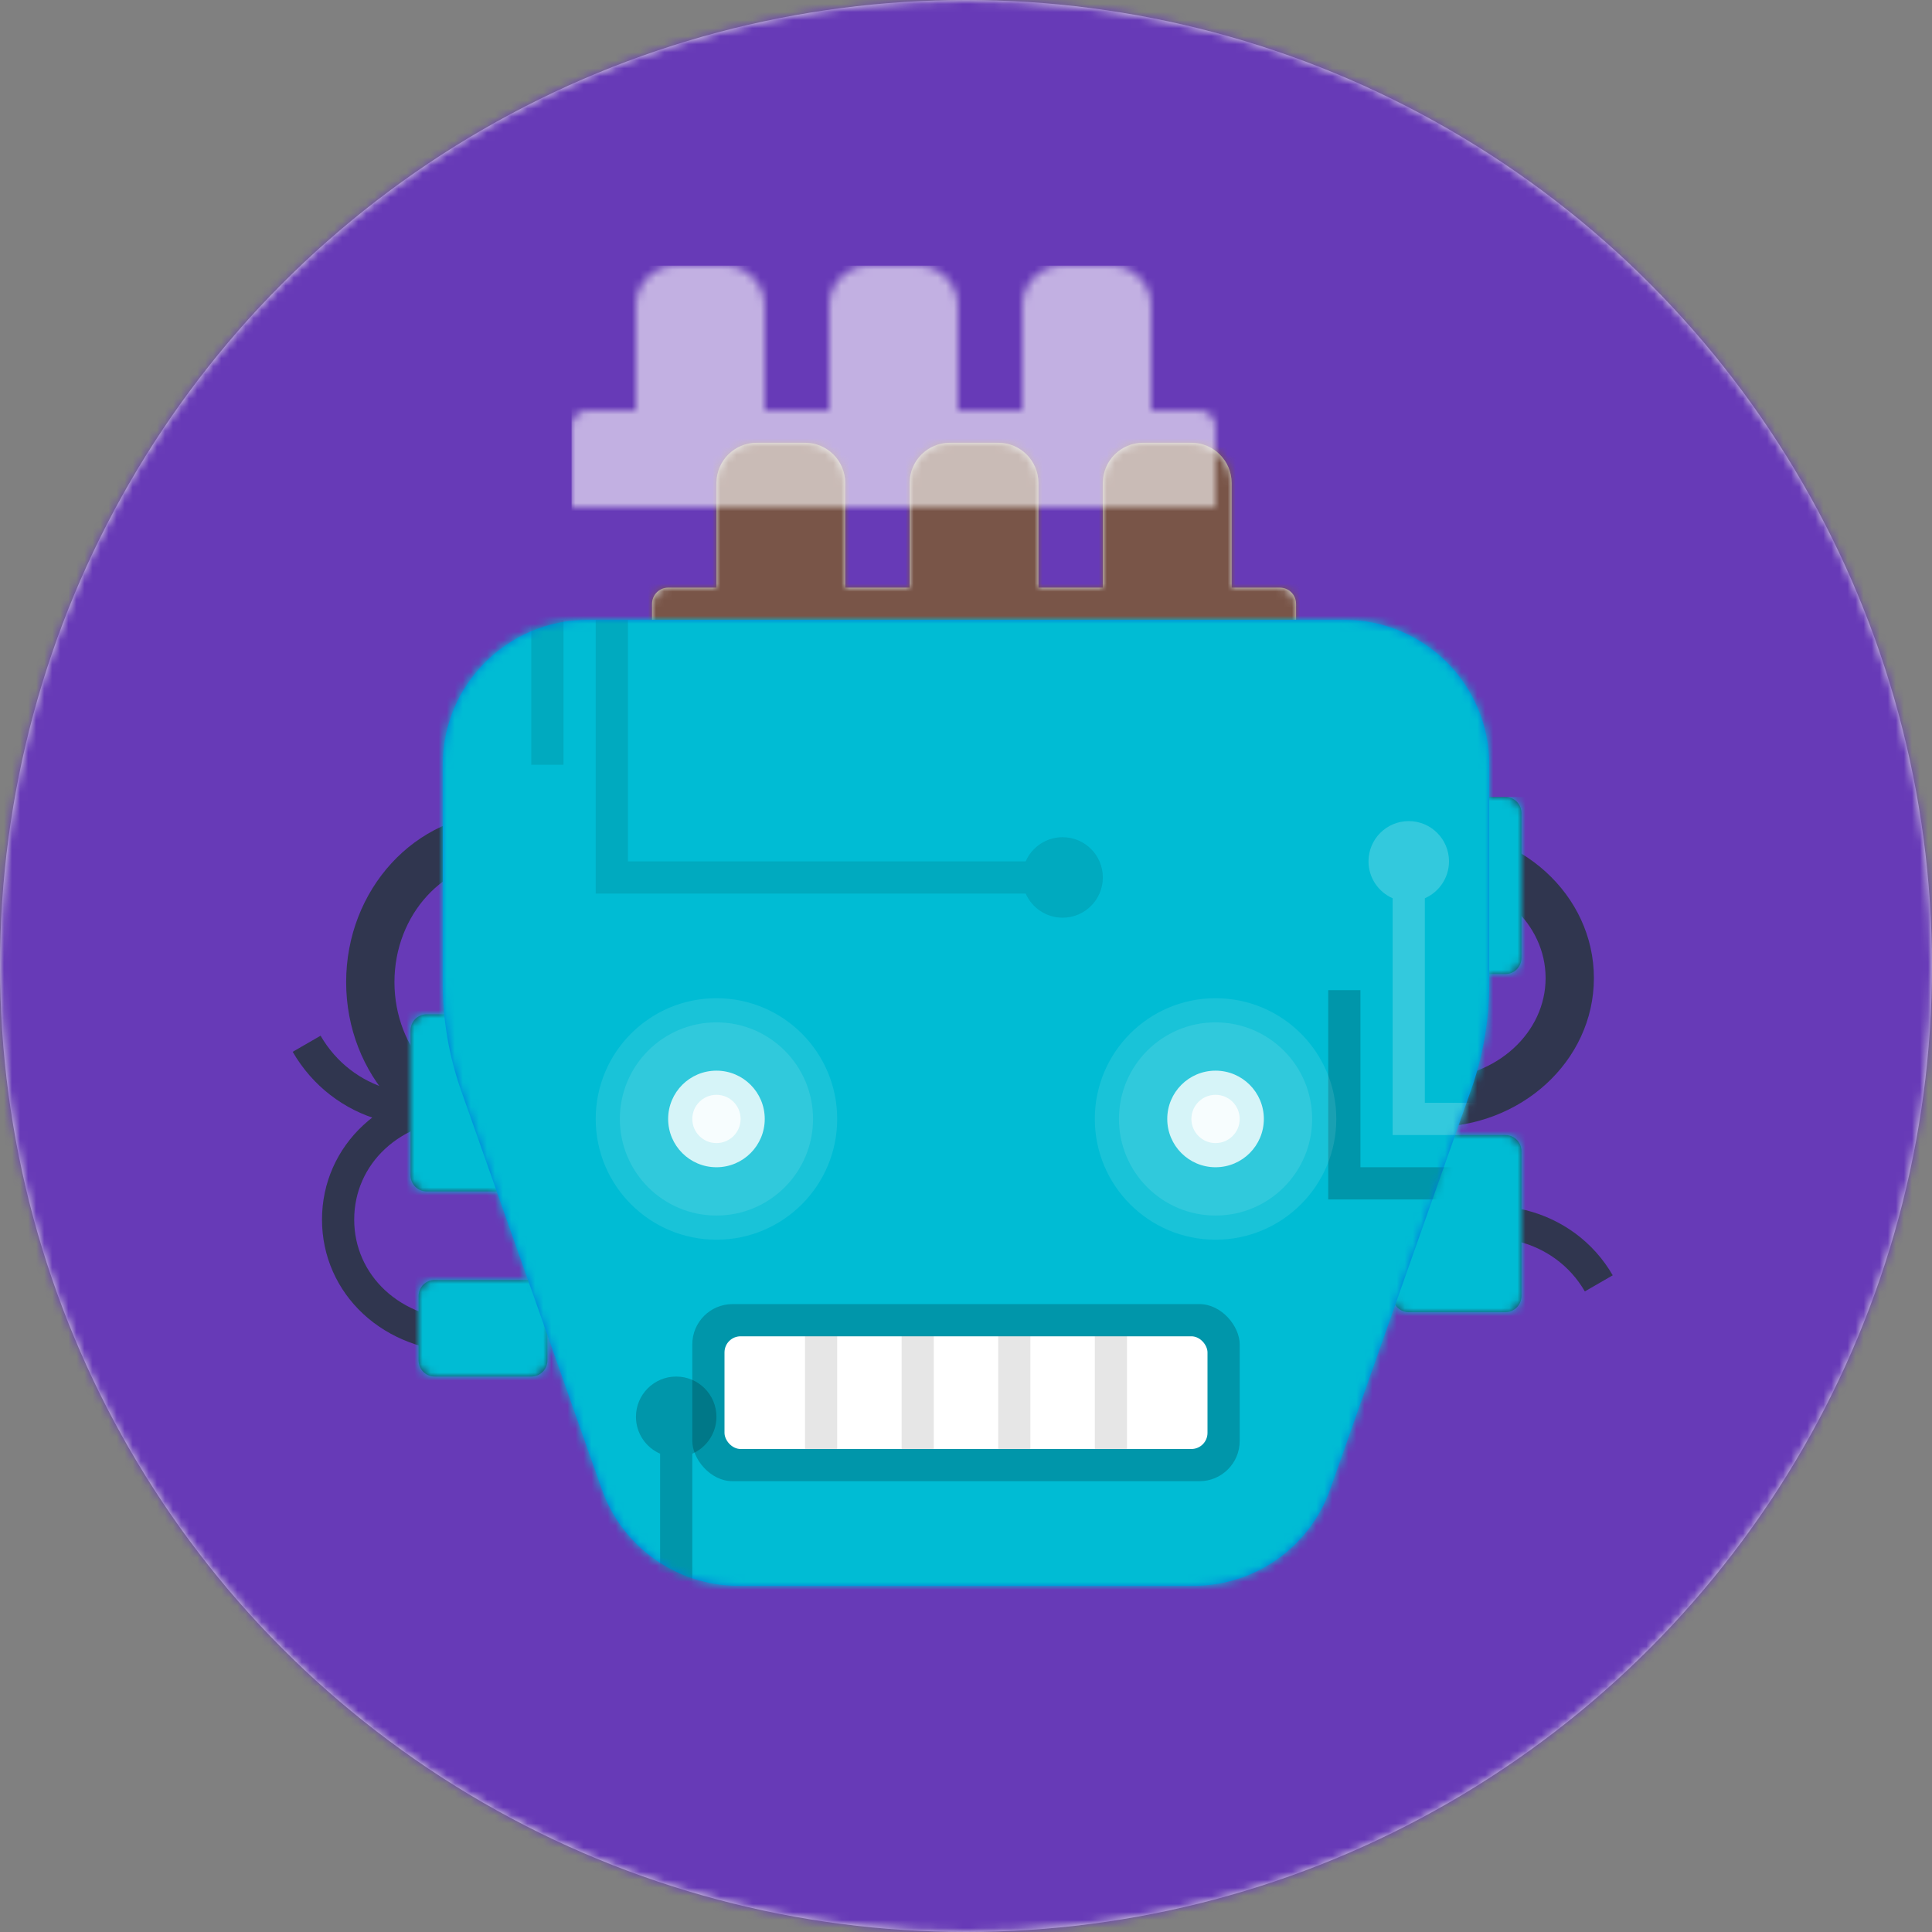<svg width="300px" height="300px" viewBox="0 0 240 240" version="1.1" xmlns="http://www.w3.org/2000/svg" xmlns:xlink="http://www.w3.org/1999/xlink"><rect x="0" y="0" width="240" height="240" fill="#808080" stroke="none"/><title>Bottt</title><desc>Created with botttsgenerator.com</desc><g id="Bottt" stroke="none" stroke-width="1" fill="none" fill-rule="evenodd"><g id="Circle"><defs><circle id="Circle-path-1" cx="120" cy="120" r="120"></circle><path d="M12,160 C12,226.274 65.726,280 132,280 C198.274,280 252,226.274 252,160 L264,160 L264,-1.42108547e-14 L-3.19744231e-14,-1.42108547e-14 L-3.19744231e-14,160 L12,160 Z" id="Circle-path-2"></path><path d="M124,144.611 L124,163 L128,163 L128,163 C167.765,163 200,195.235 200,235 L200,244 L0,244 L0,235 C-4.86974701e-15,195.235 32.235,163 72,163 L72,163 L76,163 L76,144.611 C58.763,136.422 46.372,119.687 44.305,99.881 C38.48,99.058 34,94.052 34,88 L34,74 C34,68.054 38.325,63.118 44,62.166 L44,56 L44,56 C44,25.072 69.072,5.68137151e-15 100,0 L100,0 L100,0 C130.928,-5.68137151e-15 156,25.072 156,56 L156,62.166 C161.675,63.118 166,68.054 166,74 L166,88 C166,94.052 161.52,99.058 155.695,99.881 C153.628,119.687 141.237,136.422 124,144.611 Z" id="Circle-path-3"></path></defs><g><g id="Circle" stroke-width="1" fill-rule="evenodd"><mask id="Circle-main-1" fill="white"><use xlink:href="#Circle-path-1"></use></mask><use id="Circle-Background" fill="#E6E6E6" xlink:href="#Circle-path-1"></use><g id="DeepPurple" mask="url(#Circle-main-1)" fill="#673AB7"><rect id="🖍Color" x="0" y="0" width="240" height="240"></rect></g></g><mask id="Circle-main-2" fill="white"><use xlink:href="#Circle-path-1"></use></mask><g id="Bottt" stroke-width="1" fill-rule="evenodd" mask="url(#Circle-main-2)"><g id="Bottt/Head" stroke="none" stroke-width="1" fill="none" fill-rule="evenodd" transform="translate(30, 33)"><g id="Sides" width="180px" height="76px" transform="translate(0, 66)"><g id="Sides/Cables02" stroke="none" stroke-width="1" fill="none" fill-rule="evenodd"><path d="M2,27 L14,27 C15.105,27 16,27.895 16,29 L16,47 C16,48.105 15.105,49 14,49 L2,49 C0.895,49 1.3527075e-16,48.105 0,47 L0,29 C-1.3527075e-16,27.895 0.895,27 2,27 Z M3,60 L15,60 C16.105,60 17,60.895 17,62 L17,70 C17,71.105 16.105,72 15,72 L3,72 C1.895,72 1,71.105 1,70 L1,62 C1,60.895 1.895,60 3,60 Z M124,42 L136,42 C137.105,42 138,42.895 138,44 L138,62 C138,63.105 137.105,64 136,64 L124,64 C122.895,64 122,63.105 122,62 L122,44 C122,42.895 122.895,42 124,42 Z M124,0 L136,0 C137.105,-2.02906125e-16 138,0.895 138,2 L138,20 C138,21.105 137.105,22 136,22 L124,22 C122.895,22 122,21.105 122,20 L122,2 C122,0.895 122.895,2.02906125e-16 124,0 Z" id="Sides/Cables02-path"></path><g id="Cables-Left" opacity="0.9" transform="translate(8, 5)" stroke="#2A3544"><ellipse id="Cable" stroke-width="6" cx="24.5" cy="18" rx="16.5" ry="18"></ellipse><path d="M18.803,36.462 C18.803,27.901 11.64,20.962 2.803,20.962" id="Cable" stroke-width="4" transform="translate(10.803, 28.712) scale(1, -1) rotate(-60) translate(-10.803, -28.712) "></path><path d="M20,62 C29.389,62 37,55.508 37,47.5 C37,39.492 29.389,33 20,33 C10.611,33 4,39.492 4,47.5 C4,55.508 10.611,62 20,62 Z" id="Cable" stroke-width="4"></path></g><g id="Cables-Right" opacity="0.9" transform="translate(132, 7)" stroke="#2A3544"><path d="M33.803,58.462 C33.803,49.901 26.64,42.962 17.803,42.962" id="Cable" stroke-width="4" transform="translate(25.803, 50.712) rotate(-30) translate(-25.803, -50.712) "></path><path d="M16,31 C25.389,31 33,24.06 33,15.5 C33,6.94 25.389,0 16,0 C6.611,0 0,6.94 0,15.5 C0,24.06 6.611,31 16,31 Z" id="Cable" stroke-width="6"></path></g><g id="Connectors" transform="translate(21, 0)"><mask id="Sides/Cables02-mask" fill="white"><use xlink:href="#Sides/Cables02-path"></use></mask><use fill="#273951" xlink:href="#Sides/Cables02-path"></use><g id="Cyan" mask="url(#Sides/Cables02-mask)" fill="#00BCD4"><g transform="translate(-21, 0)"><rect x="0" y="0" width="180" height="76"></rect></g></g></g></g></g><g id="Top" transform="translate(41, 0)" width="100px" height="52px"><g id="Top/Lights" stroke="none" stroke-width="1" fill="none" fill-rule="evenodd"><defs><path d="M56,18 L56,5 C56,2.239 58.239,5.07265313e-16 61,0 L67,0 C69.761,-5.07265313e-16 72,2.239 72,5 L72,18 L78,18 C79.105,18 80,18.895 80,20 L80,30 L0,30 L0,20 C-1.3527075e-16,18.895 0.895,18 2,18 L8,18 L8,5 C8,2.239 10.239,5.07265313e-16 13,0 L19,0 C21.761,-5.07265313e-16 24,2.239 24,5 L24,18 L32,18 L32,5 C32,2.239 34.239,5.07265313e-16 37,0 L43,0 C45.761,-5.07265313e-16 48,2.239 48,5 L48,18 L56,18 Z" id="Top/Lights-path"></path></defs><g id="Bulbs" transform="translate(10, 22)"><mask id="Top/Lights-mask" fill="white"><use xlink:href="#Top/Lights-path"></use></mask><use fill="#E1E6E8" xlink:href="#Top/Lights-path"></use><g id="Brown" mask="url(#Top/Lights-mask)" fill="#795548"><g transform="translate(-10, -22)"><rect x="0" y="0" width="100" height="52"></rect></g></g><rect id="Highlite" fill-opacity="0.6" fill="#FFFFFF" mask="url(#Top/Lights-mask)" x="-10" y="-22" width="100" height="40"></rect><rect id="Light" fill-opacity="0.6" fill="#FFFFFF" mask="url(#Top/Lights-mask)" x="14" y="6" width="4" height="8" rx="2"></rect><rect id="Light" fill-opacity="0.6" fill="#FFFFFF" mask="url(#Top/Lights-mask)" x="38" y="6" width="4" height="8" rx="2"></rect><rect id="Light" fill-opacity="0.6" fill="#FFFFFF" mask="url(#Top/Lights-mask)" x="62" y="6" width="4" height="8" rx="2"></rect></g></g></g><g id="Face" transform="translate(25, 44)" width="130px" height="120px"><g id="Face/Square-03" stroke="none" stroke-width="1" fill="none" fill-rule="evenodd"><path d="M18,-2.7000624e-13 L112,-2.91322522e-13 C121.941,-2.93148677e-13 130,8.059 130,18 L130,45.148 C130,49.683 129.229,54.185 127.72,58.461 L110.239,107.991 C107.699,115.187 100.896,120 93.265,120 L36.735,120 C29.104,120 22.301,115.187 19.761,107.991 L2.28,58.461 C0.771,54.185 1.50531546e-15,49.683 -7.10542736e-15,45.148 L-9.9475983e-14,18 C-1.18352406e-13,8.059 8.059,-2.86048235e-13 18,-3.05533376e-13 Z" id="Face/Square-03-path-1"></path><mask id="Face/Square-03-mask-1" fill="white"><use xlink:href="#Face/Square-03-path-1"></use></mask><use id="Shape" fill="#0076DE" xlink:href="#Face/Square-03-path-1"></use><g id="Cyan" mask="url(#Face/Square-03-mask-1)" fill="#00BCD4"><g transform="translate(-2, -2)"><rect x="0" y="0" width="134" height="124"></rect></g></g><g id="Texture/Circuits" mask="url(#Face/Square-03-mask-1)" stroke="none" stroke-width="1" fill="none" fill-rule="evenodd"><path d="M72.416,34 L23,34 L19,34 L19,0 L23,0 L23,30 L72.416,30 C73.188,28.234 74.95,27 77,27 C79.761,27 82,29.239 82,32 C82,34.761 79.761,37 77,37 C74.95,37 73.188,35.766 72.416,34 Z M11,0 L15,0 L15,18 L11,18 L11,0 Z" id="Beep-Boop" fill-opacity="0.1" fill="#000000"></path><path d="M122,34.584 L122,60 L141,60 L141,64 L122,64 L118,64 L118,34.584 C116.234,33.812 115,32.05 115,30 C115,27.239 117.239,25 120,25 C122.761,25 125,27.239 125,30 C125,32.05 123.766,33.812 122,34.584 Z" id="Beep-Boop" fill-opacity="0.2" fill="#FFFFFF"></path><path d="M114,68 L141,68 L141,72 L114,72 L110,72 L110,46 L114,46 L114,68 Z" id="Beep-Boop" fill-opacity="0.2" fill="#000000"></path><path d="M15,103.584 L15,129 L34,129 L34,133 L15,133 L11,133 L11,103.584 C9.234,102.812 8,101.05 8,99 C8,96.239 10.239,94 13,94 C15.761,94 18,96.239 18,99 C18,101.05 16.766,102.812 15,103.584 Z" id="Beep-Boop" fill-opacity="0.2" fill="#000000" transform="translate(21, 113.5) scale(-1, 1) translate(-21, -113.5) "></path></g></g></g><g id="Mouth" transform="translate(52, 124)" width="76px" height="32px"><g id="Mouth/Grill-03" stroke="none" stroke-width="1" fill="none" fill-rule="evenodd"><rect id="Kiss-The-Robot-Beep-Boop" fill-opacity="0.2" fill="#000000" x="4" y="5" width="68" height="22" rx="5"></rect><rect id="Kiss-The-Robot-Beep-Boop" fill="#FFFFFF" x="8" y="9" width="60" height="14" rx="2"></rect><rect id="Bender-Teeth" fill-opacity="0.1" fill="#000000" x="18" y="9" width="4" height="14"></rect><rect id="Bender-Teeth" fill-opacity="0.1" fill="#000000" x="42" y="9" width="4" height="14"></rect><rect id="Bender-Teeth" fill-opacity="0.1" fill="#000000" x="30" y="9" width="4" height="14"></rect><rect id="Bender-Teeth" fill-opacity="0.1" fill="#000000" x="54" y="9" width="4" height="14"></rect></g></g><g id="Eyes" transform="translate(38, 76)" width="104px" height="48px"><g id="Eyes/Glow" stroke="none" stroke-width="1" fill="none" fill-rule="evenodd"><circle id="Eye" fill-opacity="0.1" fill="#FFFFFF" cx="21" cy="30" r="15"></circle><circle id="Eye" fill-opacity="0.1" fill="#FFFFFF" cx="83" cy="30" r="15"></circle><circle id="Eye" fill-opacity="0.1" fill="#FFFFFF" cx="21" cy="30" r="12"></circle><circle id="Eye" fill-opacity="0.1" fill="#FFFFFF" cx="83" cy="30" r="12"></circle><circle id="Eye" fill-opacity="0.8" fill="#FFFFFF" cx="21" cy="30" r="6"></circle><circle id="Eye" fill-opacity="0.8" fill="#FFFFFF" cx="83" cy="30" r="6"></circle><circle id="Eye" fill-opacity="0.8" fill="#FFFFFF" cx="21" cy="30" r="3"></circle><circle id="Eye" fill-opacity="0.8" fill="#FFFFFF" cx="83" cy="30" r="3"></circle></g></g></g></g></g></g></g></svg>